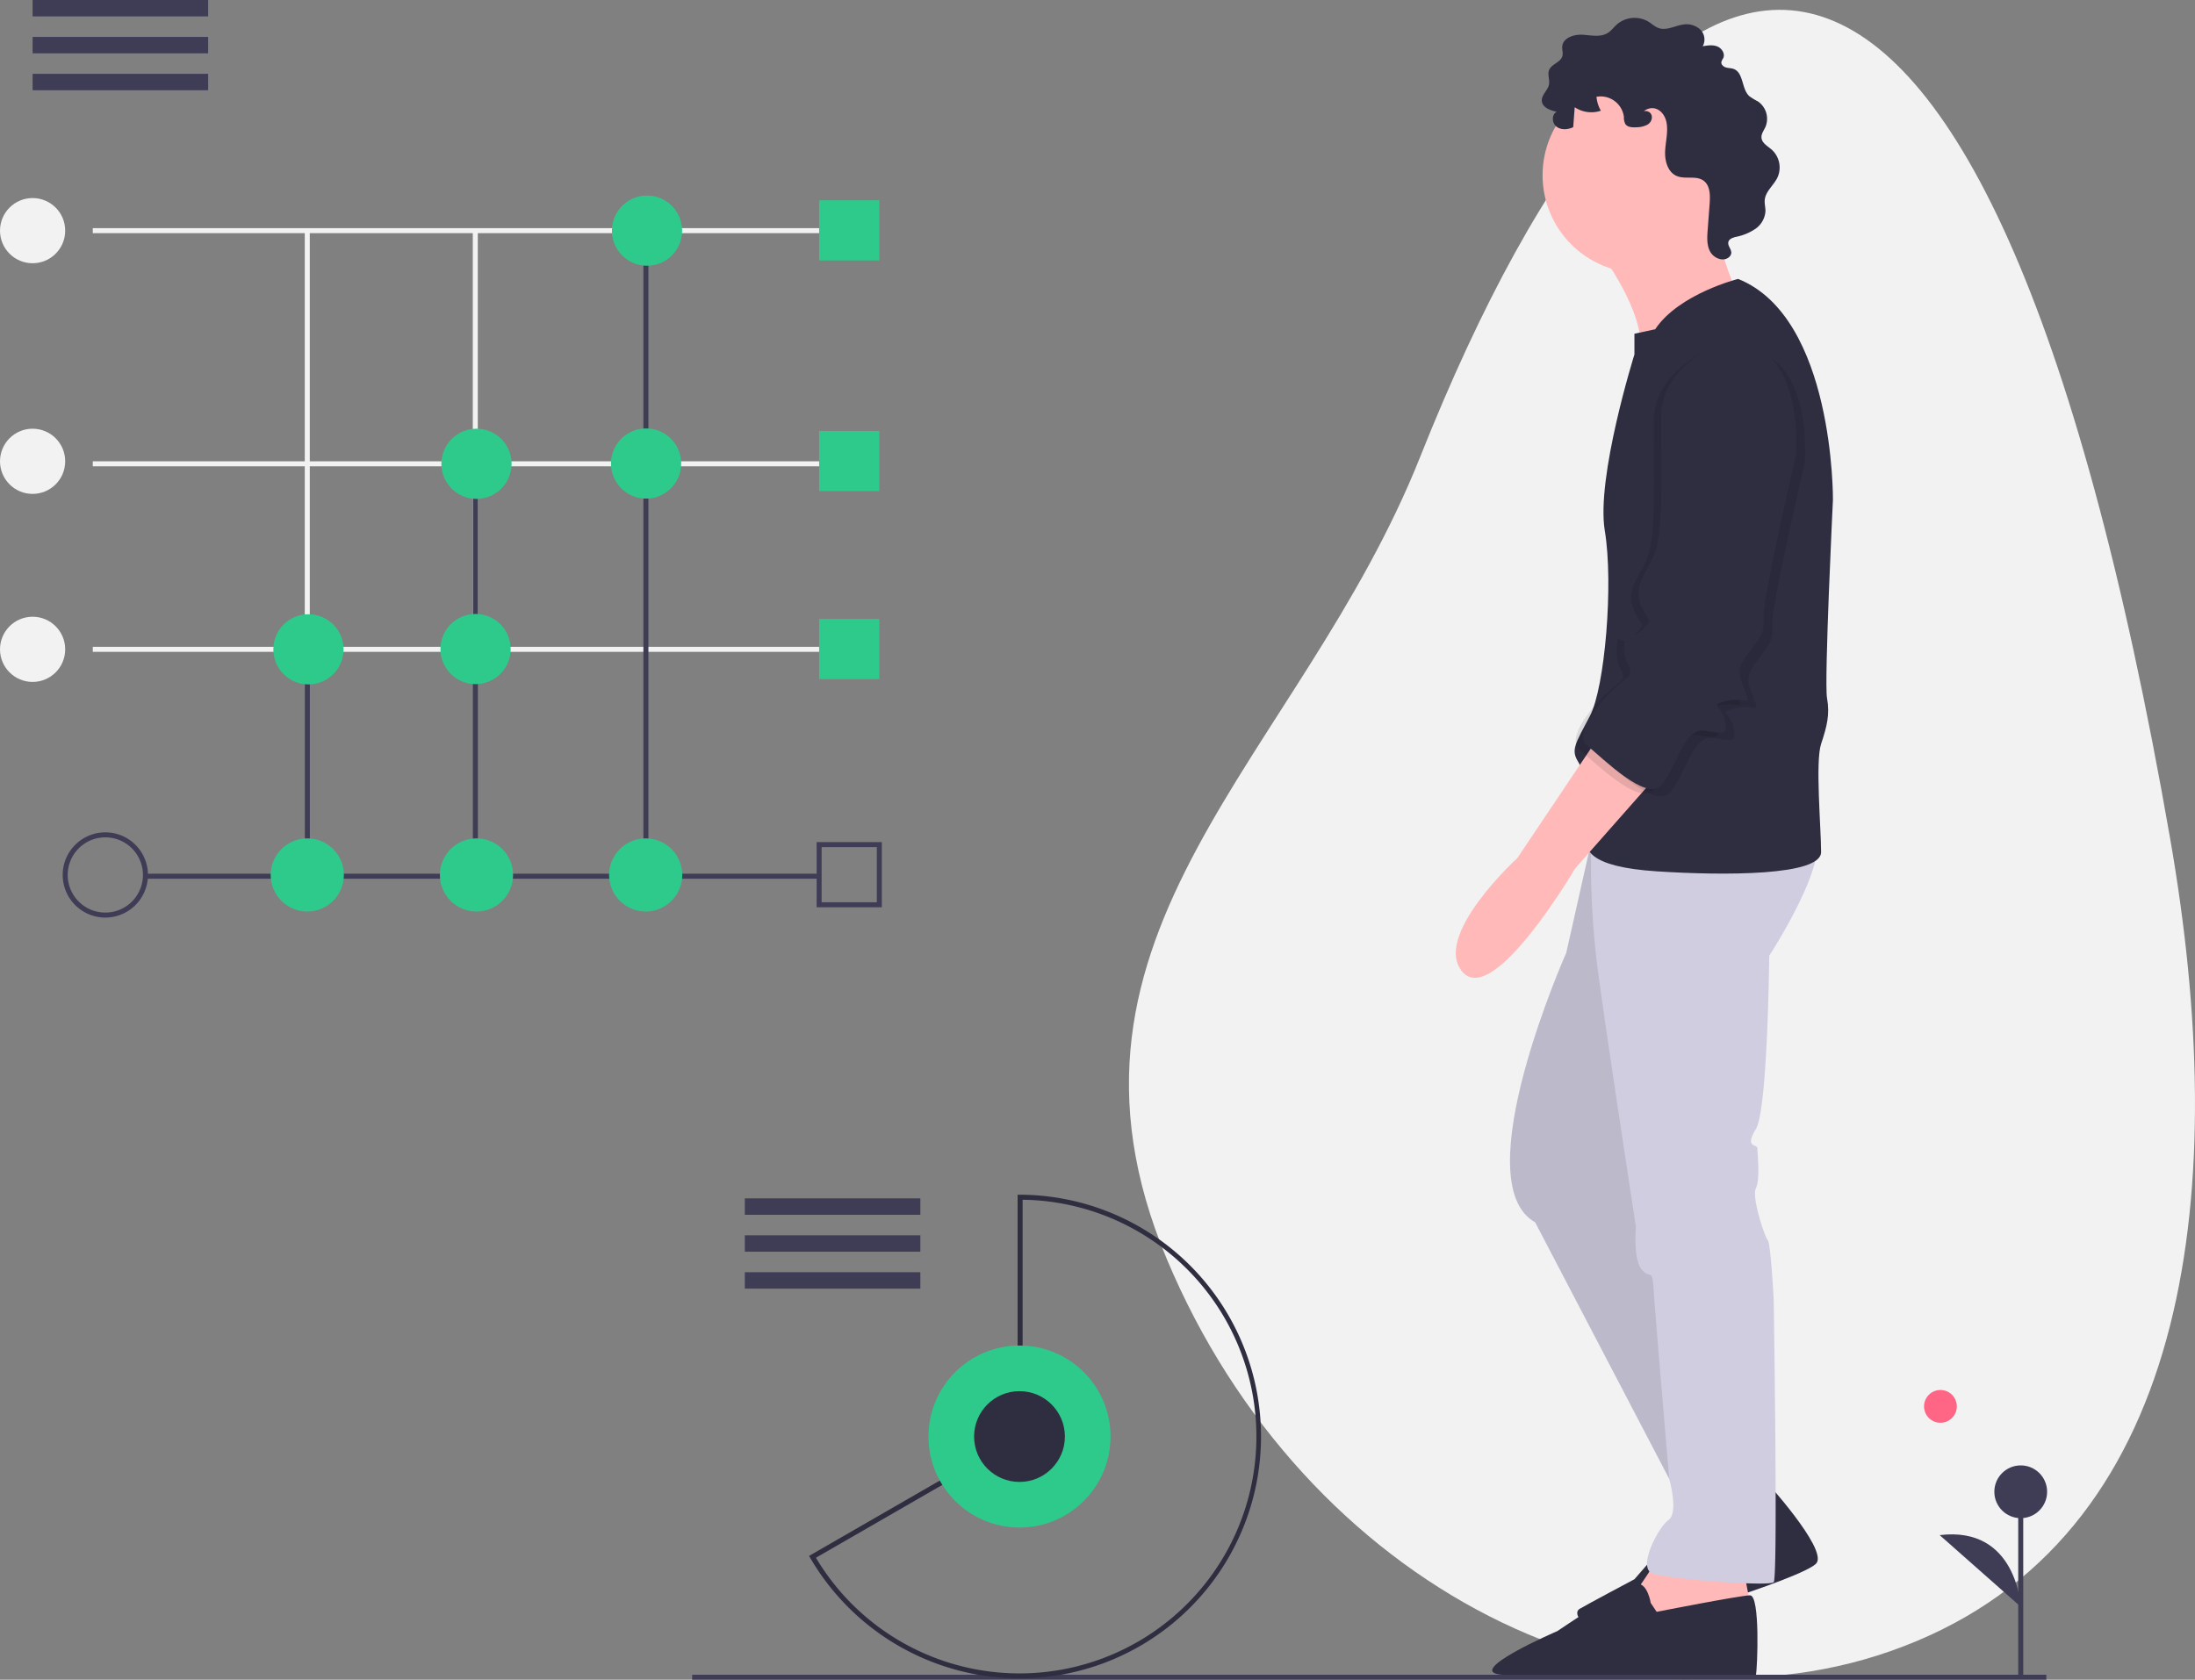 <svg id="b2116cd0-2da1-48af-94b5-a822b49d01d7" data-name="Layer 1" xmlns="http://www.w3.org/2000/svg" width="875.274" height="670" viewBox="0 0 875.274 670"><rect x="0" y="0" width="875.274" height="670" fill="#808080" stroke="none"/><title>Business_analytics</title><rect x="121.53" y="92" width="2" height="166.89" fill="#f2f2f2"/><rect x="188.53" y="92" width="2" height="166.89" fill="#f2f2f2"/><path d="M848,138" transform="translate(-162.363 -115.11)" fill="#3f3d56"/><path d="M1027.74,449.659c24.034,138.018,9.383,273.758-101.108,320.04S682.267,747.732,627.616,617.261,680.851,417.544,728.724,297.221C825.938,52.88,953.104,21.046,1027.74,449.659Z" transform="translate(-162.363 -115.11)" fill="#f2f2f2"/><circle cx="773.764" cy="560.97" r="6.535" fill="#ff6584"/><line x1="805.782" y1="669.443" x2="805.782" y2="595.031" fill="#3f3d56"/><rect x="804.783" y="595.032" width="2" height="74.411" fill="#3f3d56"/><circle cx="805.782" cy="595.031" r="10.523" fill="#3f3d56"/><path d="M968.145,756.002s-1.503-32.332-32.32-28.574" transform="translate(-162.363 -115.11)" fill="#3f3d56"/><rect x="37" y="91" width="302" height="2" fill="#f2f2f2"/><rect x="37" y="184" width="302" height="2" fill="#f2f2f2"/><rect x="37" y="258" width="302" height="2" fill="#f2f2f2"/><rect x="57.5" y="348.5" width="269" height="2" fill="#3f3d56"/><path d="M204.363,481.109a17,17,0,1,1,17-17A17.019,17.019,0,0,1,204.363,481.109Zm0-32a15,15,0,1,0,15,15A15.017,15.017,0,0,0,204.363,449.109Z" transform="translate(-162.363 -115.11)" fill="#3f3d56"/><rect x="121.559" y="259" width="2" height="90" fill="#3f3d56"/><rect x="188.559" y="185" width="2" height="164" fill="#3f3d56"/><rect x="256.559" y="92" width="2" height="257" fill="#3f3d56"/><circle cx="122.529" cy="349" r="14.588" fill="#2eca8b"/><circle cx="190" cy="349" r="14.588" fill="#2eca8b"/><circle cx="257.471" cy="349" r="14.588" fill="#2eca8b"/><circle cx="258" cy="92" r="14" fill="#2eca8b"/><circle cx="257.637" cy="184.89" r="14" fill="#2eca8b"/><circle cx="190" cy="185" r="14" fill="#2eca8b"/><circle cx="189.637" cy="258.89" r="14" fill="#2eca8b"/><circle cx="123" cy="259" r="14" fill="#2eca8b"/><circle cx="13" cy="92" r="13" fill="#f2f2f2"/><circle cx="13" cy="184" r="13" fill="#f2f2f2"/><circle cx="13" cy="259" r="13" fill="#f2f2f2"/><rect x="13" width="70" height="6.545" fill="#3f3d56"/><rect x="13" y="14.727" width="70" height="6.545" fill="#3f3d56"/><rect x="13" y="29.455" width="70" height="6.545" fill="#3f3d56"/><path d="M799.926,215.141s18.904,24.22,16.541,41.352S855.455,232.863,855.455,232.863s-14.178-29.537-6.498-43.714S799.926,215.141,799.926,215.141Z" transform="translate(-162.363 -115.11)" fill="#ffb9b9"/><path d="M866.088,705.452s24.811,27.174,20.676,33.081-76.796,28.355-85.066,27.174-12.405-7.089-9.452-8.861S814.103,745.031,814.103,745.031l15.95-18.313s11.815-6.498,11.815-10.043S866.088,705.452,866.088,705.452Z" transform="translate(-162.363 -115.11)" fill="#2f2e41"/><path d="M824.146,735.579s-9.452,15.359-11.224,15.95,8.861,21.857,8.861,21.857l24.811-7.68,13.587-11.224-2.954-15.359Z" transform="translate(-162.363 -115.11)" fill="#ffb9b9"/><path d="M798.744,442.574l-11.815,52.576s-40.761,91.564-12.405,107.514l62.027,118.738,33.081-14.768-55.529-121.692L839.505,444.937Z" transform="translate(-162.363 -115.11)" fill="#d0cde1"/><path d="M798.744,442.574l-11.815,52.576s-40.761,91.564-12.405,107.514l62.027,118.738,33.081-14.768-55.529-121.692L839.505,444.937Z" transform="translate(-162.363 -115.11)" opacity="0.1"/><path d="M802.879,450.844h-5.994a333.981,333.981,0,0,0,3.04,54.348c4.135,30.128,14.768,99.244,14.768,99.244s-1.181,12.996,2.363,17.131,4.135-1.181,4.726,8.27,6.203,75.167,6.203,75.167,3.84,13.443-.295,16.397-12.405,18.904-6.498,21.267,46.668,5.317,48.44,3.544,0-112.831,0-112.831-1.181-22.448-2.363-23.629-6.498-17.131-4.726-20.676.591-14.178.591-15.95-5.317,0-.591-7.68,5.317-69.116,5.317-69.116,25.402-38.989,17.722-49.031Z" transform="translate(-162.363 -115.11)" fill="#d0cde1"/><circle cx="654.103" cy="69.903" r="38.989" fill="#ffb9b9"/><path d="M855.455,226.365s-23.629,5.907-33.081,20.085l-8.27,1.772v8.27s-15.359,49.031-11.815,70.298,0,62.618-5.907,73.842-7.68,13.587-4.726,18.313,7.089,20.676,4.135,27.765,0,14.178,27.174,15.95,65.572,1.772,65.572-7.68-2.363-36.035,0-43.124,3.544-11.815,2.363-18.313,2.363-79.159,2.363-79.159S893.853,241.724,855.455,226.365Z" transform="translate(-162.363 -115.11)" fill="#2f2e41"/><path d="M799.926,408.902l-32.49,48.44s-34.263,31.309-21.857,45.487S790.474,461.478,790.474,461.478l35.444-40.17Z" transform="translate(-162.363 -115.11)" fill="#ffb9b9"/><path d="M820.602,754.483s-1.181-7.68-5.317-7.68-31.9,18.904-31.9,18.904-38.115,16.397-22.022,17.403c16,1,100.59,3.273,101.181.319s1.772-32.081-2.363-31.99-37.216,6.589-37.216,6.589Z" transform="translate(-162.363 -115.11)" fill="#2f2e41"/><path d="M819.24,164.871a9.779,9.779,0,0,1-4.456,1.007c-1.593.091-3.496-.008-4.343-1.36a6.221,6.221,0,0,1-.542-2.837,9.346,9.346,0,0,0-10.922-7.96,13.445,13.445,0,0,0,1.741,5.543,11.855,11.855,0,0,1-10.422-1.387l-.6,7.957c-2.119,1.013-4.834,1.224-6.682-.226s-1.996-4.851.094-5.923c-2.582-.538-5.74-1.695-5.93-4.326-.173-2.4,2.375-4.157,2.844-6.518.383-1.925-.673-4.018.074-5.833.981-2.385,4.544-2.997,5.258-5.474.364-1.262-.16-2.611-.035-3.919.327-3.423,4.63-4.844,8.063-4.649s7.18,1.106,10.096-.715c1.414-.883,2.402-2.297,3.644-3.408a10.823,10.823,0,0,1,12.568-1.093c1.381.859,2.585,2.048,4.125,2.57,3.151,1.068,6.438-.953,9.733-1.418a8.086,8.086,0,0,1,6.779,1.964,5.549,5.549,0,0,1,1.01,6.686c1.933-.326,3.981-.642,5.802.082s3.213,2.905,2.371,4.675a6.056,6.056,0,0,0-.735,1.501c-.171,1.03.82,1.91,1.822,2.205s2.088.24,3.068.599c4.049,1.482,3.078,7.955,6.265,10.86a25.416,25.416,0,0,0,3.455,2.113,8.406,8.406,0,0,1,2.964,10.156c-.639,1.415-1.709,2.765-1.58,4.311.181,2.17,2.505,3.358,4.137,4.799a9.625,9.625,0,0,1,2.24,11.05c-1.5,3.128-4.747,5.499-5.077,8.953-.143,1.501.308,3.0.282,4.507a9.287,9.287,0,0,1-3.992,7.012,20.765,20.765,0,0,1-7.663,3.189c-1.288.308-2.824.791-3.136,2.078-.37,1.526,1.333,2.914,1.157,4.474a2.595,2.595,0,0,1-1.042,1.686c-2.304,1.802-5.951.257-7.361-2.307s-1.229-5.671-1.011-8.588l.795-10.608c.247-3.301.224-7.22-2.467-9.148-2.975-2.131-7.307-.406-10.671-1.846-3.505-1.501-4.763-5.892-4.621-9.702s1.233-7.627.605-11.388c-.778-4.661-4.924-7.794-9.111-4.773C821.512,158.939,822.148,163.161,819.24,164.871Z" transform="translate(-162.363 -115.11)" fill="#2f2e41"/><path d="M851.911,254.72s-23.629,9.452-23.629,29.537,1.181,46.668-2.954,55.529-7.68,11.815-5.317,18.904,6.498,5.907,0,11.224-5.907-3.544-6.498,5.317,5.907,10.043,0,14.178-21.267,20.676-14.768,25.992,23.629,22.448,29.537,15.95,8.861-23.039,17.131-21.857,9.452,1.772,8.27-4.135-6.498-5.907.591-7.68,10.043,2.363,7.68-3.544-4.135-8.27.591-14.768,7.089-8.27,6.498-14.768,12.996-64.981,12.996-64.981S886.173,249.994,851.911,254.72Z" transform="translate(-162.363 -115.11)" opacity="0.1"/><path d="M845.412,253.538S821.783,262.99,821.783,283.075s1.181,46.668-2.954,55.529-7.68,11.815-5.317,18.904,6.498,5.907,0,11.224-5.907-3.544-6.498,5.317,5.907,10.043,0,14.178-21.267,20.676-14.768,25.992,23.629,22.448,29.537,15.95,8.861-23.039,17.131-21.857,9.452,1.772,8.27-4.135-6.498-5.907.591-7.68,10.043,2.363,7.68-3.544-4.135-8.27.591-14.768,7.089-8.27,6.498-14.768,12.996-64.981,12.996-64.981S879.675,248.813,845.412,253.538Z" transform="translate(-162.363 -115.11)" opacity="0.1"/><path d="M848.366,251.766s-23.629,9.452-23.629,29.537,1.181,46.668-2.954,55.529-7.68,11.815-5.317,18.904,6.498,5.907,0,11.224-5.907-3.544-6.498,5.317,5.907,10.043,0,14.178-21.267,20.676-14.768,25.992,23.629,22.448,29.537,15.95,8.861-23.039,17.131-21.857,9.452,1.772,8.27-4.135-6.498-5.907.591-7.68,10.043,2.363,7.68-3.544-4.135-8.27.591-14.768,7.089-8.27,6.498-14.768,12.996-64.981,12.996-64.981S882.629,247.04,848.366,251.766Z" transform="translate(-162.363 -115.11)" fill="#2f2e41"/><line x1="816" y1="669" x2="276" y2="669" fill="none" stroke="#3f3d56" stroke-miterlimit="10" stroke-width="2"/><rect x="297" y="478" width="70" height="6.545" fill="#3f3d56"/><rect x="297" y="492.727" width="70" height="6.545" fill="#3f3d56"/><rect x="297" y="507.455" width="70" height="6.545" fill="#3f3d56"/><path d="M568.896,784.578a96.869,96.869,0,0,1-83.41-47.982l-.505-.867,83.164-47.946v-96.138l1.002.003a96.466,96.466,0,0,1-.251,192.931Zm-81.171-48.123a94.471,94.471,0,1,0,82.419-142.8v95.283l-.5.288Z" transform="translate(-162.363 -115.11)" fill="#2f2e41"/><circle cx="406.533" cy="573.002" r="36.297" fill="#2eca8b"/><circle cx="406.533" cy="573.002" r="18.104" fill="#2f2e41"/><rect x="326.637" y="79.89" width="24" height="24" fill="#2eca8b"/><rect x="326.637" y="171.89" width="24" height="24" fill="#2eca8b"/><rect x="326.637" y="246.89" width="24" height="24" fill="#2eca8b"/><path d="M514,477H488V451h26Zm-24-2h22V453H490Z" transform="translate(-162.363 -115.11)" fill="#3f3d56"/></svg>